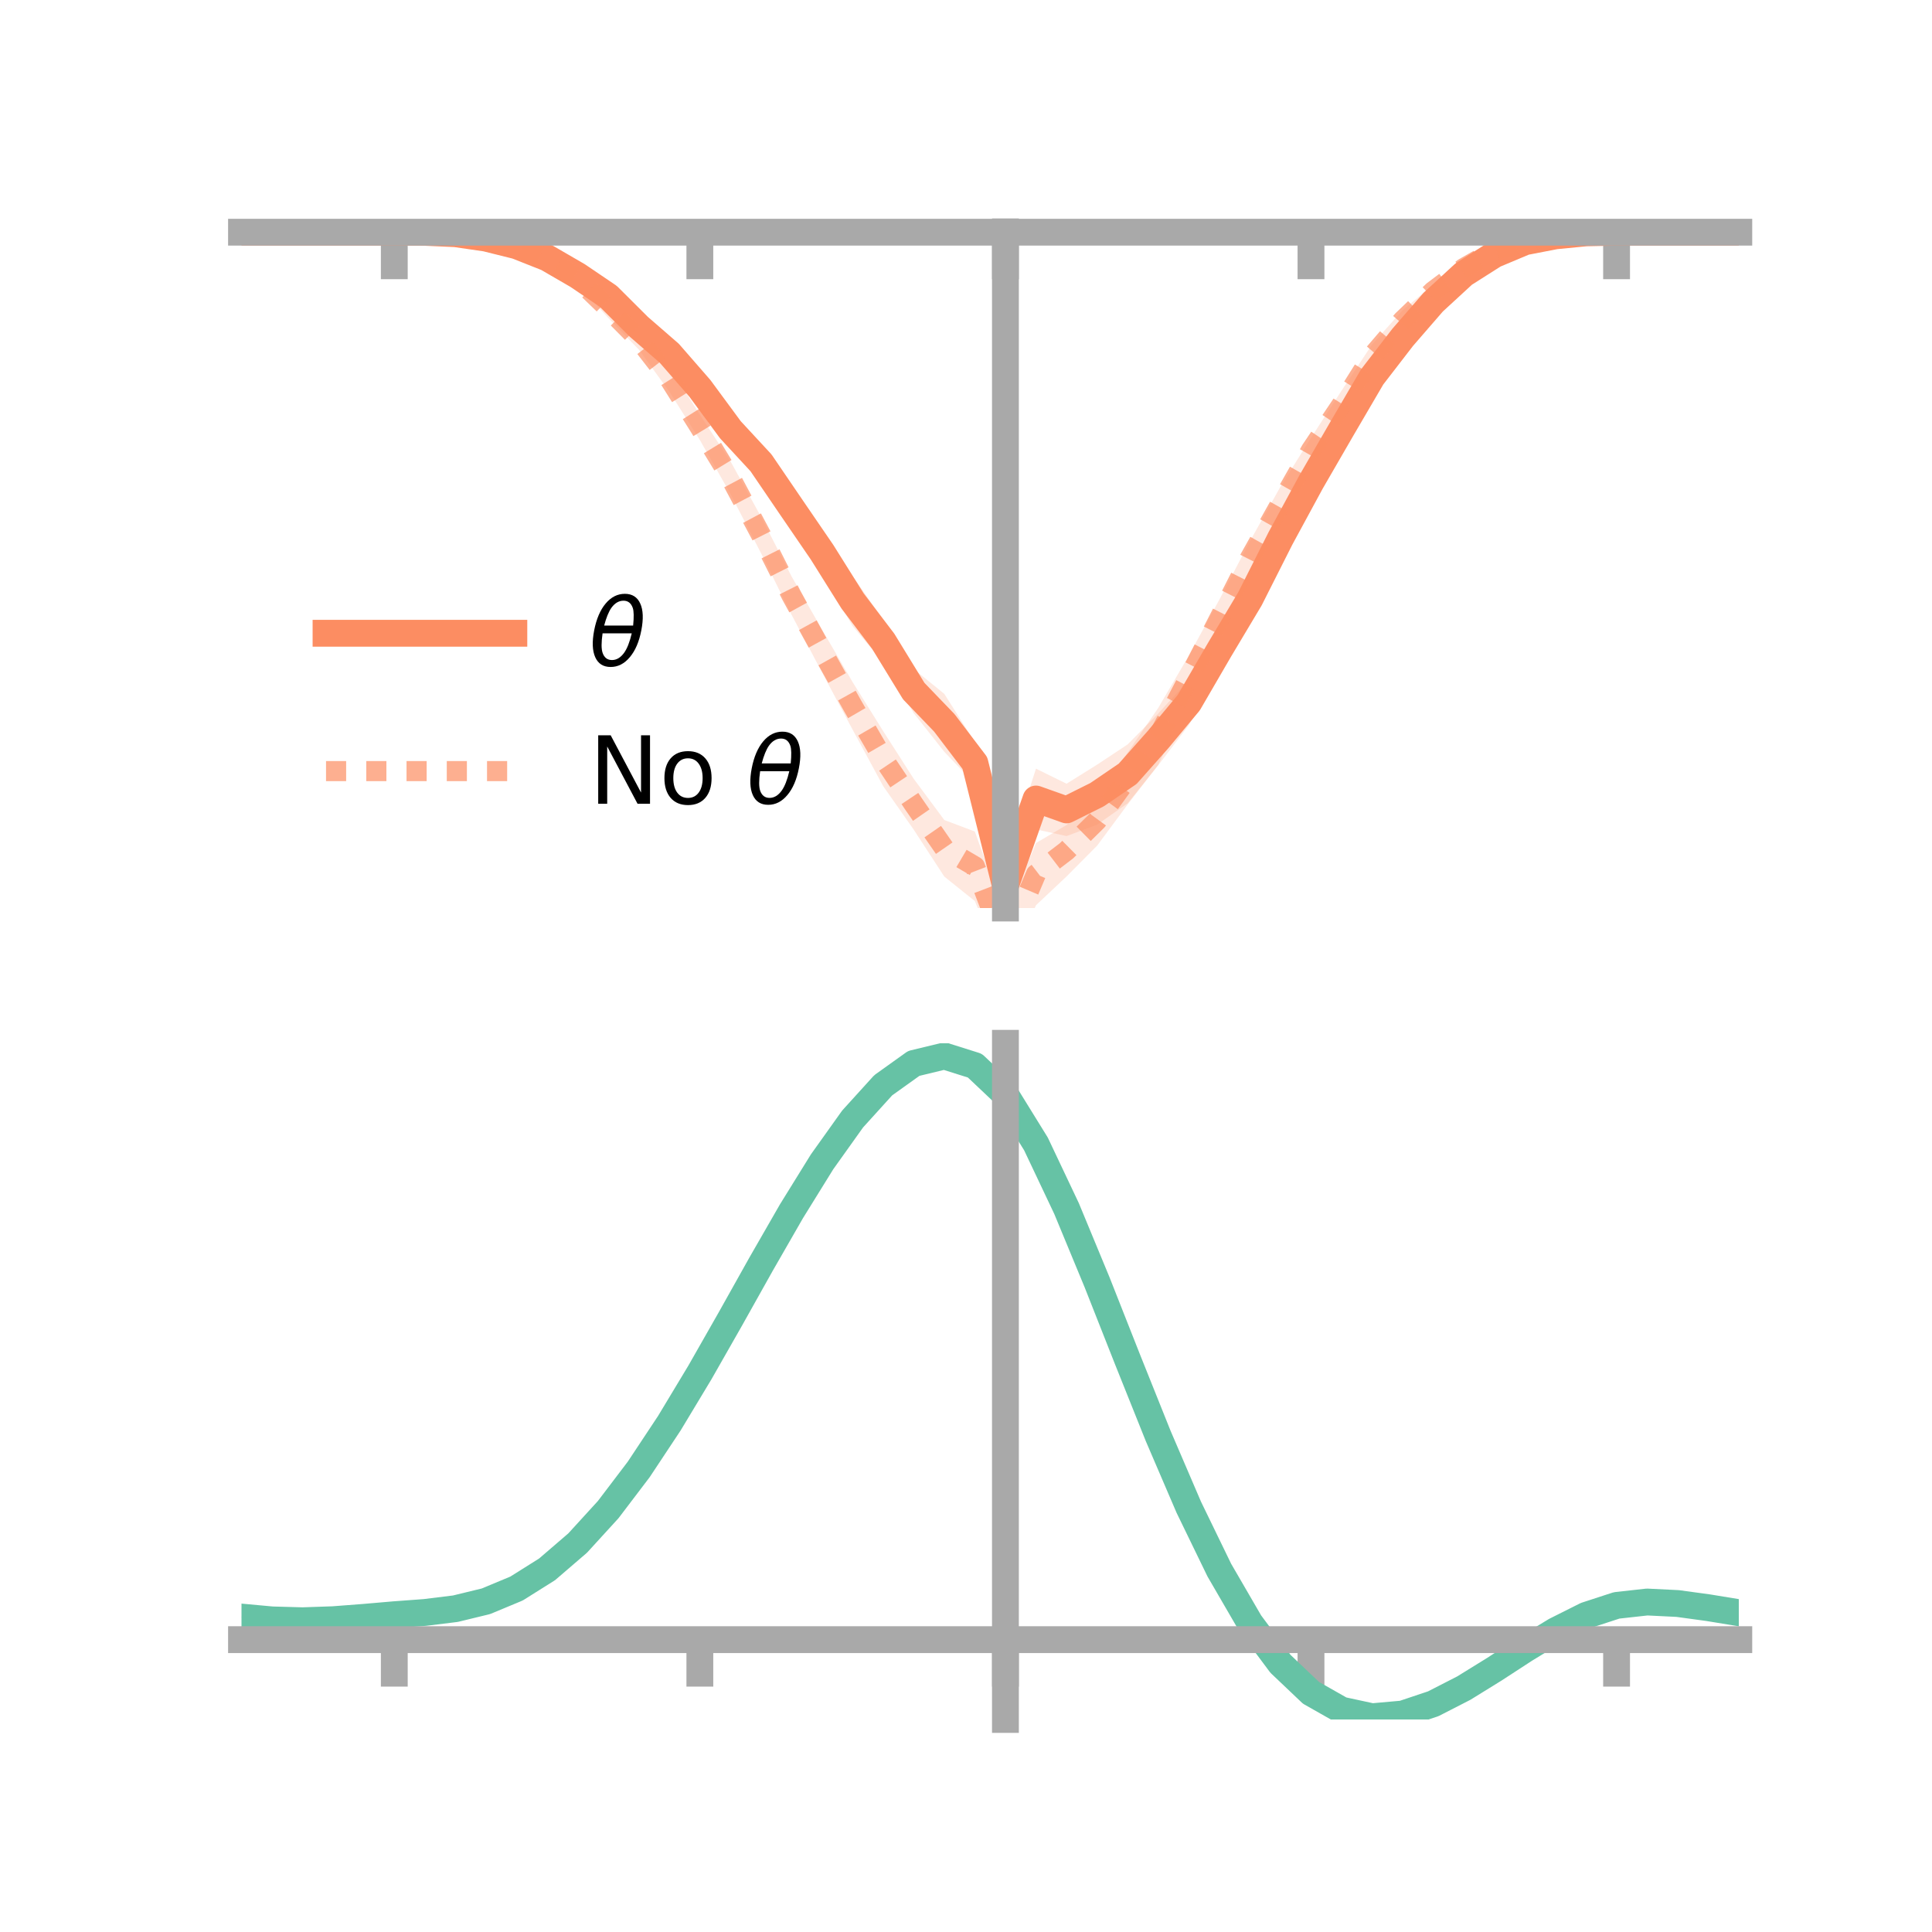 <?xml version="1.0" encoding="utf-8" standalone="no"?>
<!DOCTYPE svg PUBLIC "-//W3C//DTD SVG 1.1//EN"
  "http://www.w3.org/Graphics/SVG/1.1/DTD/svg11.dtd">
<!-- Created with matplotlib (https://matplotlib.org/) -->
<svg height="144pt" version="1.1" viewBox="0 0 144 144" width="144pt" xmlns="http://www.w3.org/2000/svg" xmlns:xlink="http://www.w3.org/1999/xlink">
 <defs>
  <style type="text/css">*{stroke-linecap:butt;stroke-linejoin:round;}</style>
 </defs>
 <g id="figure_1">
  <g id="patch_1">
   <path d="M 0 144 
L 144 144 
L 144 0 
L 0 0 
z
" style="fill:none;"/>
  </g>
  <g id="axes_1">
   <g id="patch_2">
    <path d="M 18 67.68 
L 129.6 67.68 
L 129.6 17.28 
L 18 17.28 
z
" style="fill:none;"/>
   </g>
   <g id="PolyCollection_1">
    <path clip-path="url(#pcece35ab87)" d="M 18 17.307 
L 18 17.307 
L 20.278 17.307 
L 22.555 17.307 
L 24.833 17.307 
L 27.11 17.307 
L 29.388 17.307 
L 31.665 17.28 
L 33.943 17.311 
L 36.22 17.568 
L 38.498 18.07 
L 40.776 18.843 
L 43.053 20.099 
L 45.331 21.398 
L 47.608 23.609 
L 49.886 25.451 
L 52.163 27.868 
L 54.441 30.844 
L 56.718 33.318 
L 58.996 36.437 
L 61.273 39.505 
L 63.551 42.93 
L 65.829 46.205 
L 68.106 49.869 
L 70.384 51.719 
L 72.661 55.32 
L 74.939 64.363 
L 77.216 57.292 
L 79.494 58.414 
L 81.771 56.993 
L 84.049 55.484 
L 86.327 53.181 
L 88.604 50.691 
L 90.882 46.742 
L 93.159 43.366 
L 95.437 38.711 
L 97.714 34.601 
L 99.992 31.061 
L 102.269 27.269 
L 104.547 24.441 
L 106.824 21.915 
L 109.102 19.941 
L 111.38 18.666 
L 113.657 17.806 
L 115.935 17.466 
L 118.212 17.305 
L 120.49 17.307 
L 122.767 17.307 
L 125.045 17.307 
L 127.322 17.307 
L 129.6 17.307 
L 129.6 17.307 
L 129.6 17.307 
L 127.322 17.307 
L 125.045 17.307 
L 122.767 17.307 
L 120.49 17.308 
L 118.212 17.407 
L 115.935 17.689 
L 113.657 18.232 
L 111.38 19.284 
L 109.102 20.903 
L 106.824 23.124 
L 104.547 25.848 
L 102.269 28.93 
L 99.992 32.924 
L 97.714 37.261 
L 95.437 41.55 
L 93.159 45.918 
L 90.882 50.163 
L 88.604 54.054 
L 86.327 57.039 
L 84.049 59.87 
L 81.771 61.466 
L 79.494 62.315 
L 77.216 61.817 
L 74.939 67.68 
L 72.661 58.424 
L 70.384 56.035 
L 68.106 53.156 
L 65.829 49.384 
L 63.551 46.667 
L 61.273 42.819 
L 58.996 39.236 
L 56.718 35.669 
L 54.441 33.221 
L 52.163 30.018 
L 49.886 27.211 
L 47.608 25.096 
L 45.331 22.766 
L 43.053 20.976 
L 40.776 19.594 
L 38.498 18.562 
L 36.22 17.93 
L 33.943 17.526 
L 31.665 17.352 
L 29.388 17.307 
L 27.11 17.307 
L 24.833 17.307 
L 22.555 17.307 
L 20.278 17.307 
L 18 17.307 
z
" style="fill:#fc8d62;fill-opacity:0.2;"/>
   </g>
   <g id="PolyCollection_2">
    <path clip-path="url(#pcece35ab87)" d="M 18 17.307 
L 18 17.307 
L 20.278 17.307 
L 22.555 17.307 
L 24.833 17.307 
L 27.11 17.307 
L 29.388 17.307 
L 31.665 17.292 
L 33.943 17.317 
L 36.22 17.51 
L 38.498 18.119 
L 40.776 18.87 
L 43.053 20.384 
L 45.331 22.308 
L 47.608 24.55 
L 49.886 27.29 
L 52.163 30.913 
L 54.441 34.375 
L 56.718 38.509 
L 58.996 42.956 
L 61.273 46.931 
L 63.551 50.845 
L 65.829 54.495 
L 68.106 58.052 
L 70.384 61.12 
L 72.661 61.977 
L 74.939 68.362 
L 77.216 62.835 
L 79.494 61.492 
L 81.771 59.285 
L 84.049 56.094 
L 86.327 52.766 
L 88.604 48.873 
L 90.882 44.695 
L 93.159 40.343 
L 95.437 36.277 
L 97.714 32.635 
L 99.992 29.116 
L 102.269 25.671 
L 104.547 23.117 
L 106.824 21.214 
L 109.102 19.562 
L 111.38 18.36 
L 113.657 17.728 
L 115.935 17.428 
L 118.212 17.29 
L 120.49 17.306 
L 122.767 17.307 
L 125.045 17.307 
L 127.322 17.307 
L 129.6 17.307 
L 129.6 17.307 
L 129.6 17.307 
L 127.322 17.307 
L 125.045 17.307 
L 122.767 17.307 
L 120.49 17.309 
L 118.212 17.39 
L 115.935 17.655 
L 113.657 18.213 
L 111.38 18.993 
L 109.102 20.396 
L 106.824 22.165 
L 104.547 24.626 
L 102.269 27.387 
L 99.992 31.202 
L 97.714 34.46 
L 95.437 38.816 
L 93.159 42.858 
L 90.882 47.477 
L 88.604 52.18 
L 86.327 57.012 
L 84.049 59.961 
L 81.771 63.033 
L 79.494 65.326 
L 77.216 67.471 
L 74.939 72.656 
L 72.661 67.162 
L 70.384 65.337 
L 68.106 61.84 
L 65.829 58.596 
L 63.551 54.387 
L 61.273 50.125 
L 58.996 45.816 
L 56.718 41.222 
L 54.441 36.812 
L 52.163 32.795 
L 49.886 29.185 
L 47.608 26.049 
L 45.331 23.692 
L 43.053 21.202 
L 40.776 19.697 
L 38.498 18.671 
L 36.22 17.927 
L 33.943 17.516 
L 31.665 17.348 
L 29.388 17.307 
L 27.11 17.307 
L 24.833 17.307 
L 22.555 17.307 
L 20.278 17.307 
L 18 17.307 
z
" style="fill:#fc8d62;fill-opacity:0.2;"/>
   </g>
   <g id="matplotlib.axis_1">
    <g id="xtick_1">
     <g id="line2d_1">
      <defs>
       <path d="M 0 0 
L 0 3.5 
" id="m13a3801bc4" style="stroke:#a9a9a9;stroke-width:2;"/>
      </defs>
      <g>
       <use style="fill:#a9a9a9;stroke:#a9a9a9;stroke-width:2;" x="29.388" xlink:href="#m13a3801bc4" y="17.307"/>
      </g>
     </g>
    </g>
    <g id="xtick_2">
     <g id="line2d_2">
      <g>
       <use style="fill:#a9a9a9;stroke:#a9a9a9;stroke-width:2;" x="52.163" xlink:href="#m13a3801bc4" y="17.307"/>
      </g>
     </g>
    </g>
    <g id="xtick_3">
     <g id="line2d_3">
      <g>
       <use style="fill:#a9a9a9;stroke:#a9a9a9;stroke-width:2;" x="74.939" xlink:href="#m13a3801bc4" y="17.307"/>
      </g>
     </g>
    </g>
    <g id="xtick_4">
     <g id="line2d_4">
      <g>
       <use style="fill:#a9a9a9;stroke:#a9a9a9;stroke-width:2;" x="97.714" xlink:href="#m13a3801bc4" y="17.307"/>
      </g>
     </g>
    </g>
    <g id="xtick_5">
     <g id="line2d_5">
      <g>
       <use style="fill:#a9a9a9;stroke:#a9a9a9;stroke-width:2;" x="120.49" xlink:href="#m13a3801bc4" y="17.307"/>
      </g>
     </g>
    </g>
   </g>
   <g id="matplotlib.axis_2"/>
   <g id="line2d_6">
    <path clip-path="url(#pcece35ab87)" d="M 18 17.307 
L 20.278 17.307 
L 22.555 17.307 
L 24.833 17.307 
L 27.11 17.307 
L 29.388 17.307 
L 31.665 17.316 
L 33.943 17.418 
L 36.22 17.749 
L 38.498 18.316 
L 40.776 19.218 
L 43.053 20.538 
L 45.331 22.082 
L 47.608 24.352 
L 49.886 26.331 
L 52.163 28.943 
L 54.441 32.033 
L 56.718 34.493 
L 58.996 37.836 
L 61.273 41.162 
L 63.551 44.799 
L 65.829 47.795 
L 68.106 51.512 
L 70.384 53.877 
L 72.661 56.872 
L 74.939 66.021 
L 77.216 59.555 
L 79.494 60.365 
L 81.771 59.229 
L 84.049 57.677 
L 86.327 55.11 
L 88.604 52.372 
L 90.882 48.453 
L 93.159 44.642 
L 95.437 40.13 
L 97.714 35.931 
L 99.992 31.992 
L 102.269 28.099 
L 104.547 25.145 
L 106.824 22.519 
L 109.102 20.422 
L 111.38 18.975 
L 113.657 18.019 
L 115.935 17.578 
L 118.212 17.356 
L 120.49 17.307 
L 122.767 17.307 
L 125.045 17.307 
L 127.322 17.307 
L 129.6 17.307 
" style="fill:none;stroke:#fc8d62;stroke-linecap:square;stroke-width:2;"/>
   </g>
   <g id="line2d_7">
    <path clip-path="url(#pcece35ab87)" d="M 18 17.307 
L 20.278 17.307 
L 22.555 17.307 
L 24.833 17.307 
L 27.11 17.307 
L 29.388 17.307 
L 31.665 17.32 
L 33.943 17.417 
L 36.22 17.718 
L 38.498 18.395 
L 40.776 19.283 
L 43.053 20.793 
L 45.331 23 
L 47.608 25.299 
L 49.886 28.238 
L 52.163 31.854 
L 54.441 35.593 
L 56.718 39.865 
L 58.996 44.386 
L 61.273 48.528 
L 63.551 52.616 
L 65.829 56.545 
L 68.106 59.946 
L 70.384 63.229 
L 72.661 64.57 
L 74.939 70.509 
L 77.216 65.153 
L 79.494 63.409 
L 81.771 61.159 
L 84.049 58.027 
L 86.327 54.889 
L 88.604 50.526 
L 90.882 46.086 
L 93.159 41.6 
L 95.437 37.547 
L 97.714 33.547 
L 99.992 30.159 
L 102.269 26.529 
L 104.547 23.872 
L 106.824 21.689 
L 109.102 19.979 
L 111.38 18.677 
L 113.657 17.971 
L 115.935 17.542 
L 118.212 17.34 
L 120.49 17.308 
L 122.767 17.307 
L 125.045 17.307 
L 127.322 17.307 
L 129.6 17.307 
" style="fill:none;stroke:#fc8d62;stroke-dasharray:1.5,1.5;stroke-dashoffset:0;stroke-opacity:0.7;stroke-width:1.5;"/>
   </g>
   <g id="patch_3">
    <path d="M 74.939 67.68 
L 74.939 17.28 
" style="fill:none;stroke:#a9a9a9;stroke-linecap:square;stroke-linejoin:miter;stroke-width:2;"/>
   </g>
   <g id="patch_4">
    <path d="M 129.6 67.68 
L 129.6 17.28 
" style="fill:none;"/>
   </g>
   <g id="patch_5">
    <path d="M 18 17.307 
L 129.6 17.307 
" style="fill:none;stroke:#a9a9a9;stroke-linecap:square;stroke-linejoin:miter;stroke-width:2;"/>
   </g>
   <g id="patch_6">
    <path d="M 18 17.28 
L 129.6 17.28 
" style="fill:none;"/>
   </g>
   <g id="legend_1">
    <g id="line2d_8">
     <path d="M 24.3 47.2 
L 38.3 47.2 
" style="fill:none;stroke:#fc8d62;stroke-linecap:square;stroke-width:2;"/>
    </g>
    <g id="line2d_9"/>
    <g id="text_1">
     <!-- $\theta$ -->
     <g transform="translate(43.9 49.65)scale(0.07 -0.07)">
      <defs>
       <path d="M 45.516 34.672 
L 14.453 34.672 
Q 12.359 20.062 14.5 13.875 
Q 17.188 6.25 24.469 6.25 
Q 31.781 6.25 37.359 13.922 
Q 42.234 20.656 45.516 34.672 
z
M 47.016 42.969 
Q 48.344 56.844 46.625 61.719 
Q 43.953 69.438 36.766 69.438 
Q 29.297 69.438 23.828 61.812 
Q 19.531 55.672 16.156 42.969 
z
M 38.188 76.766 
Q 49.906 76.766 54.594 66.406 
Q 59.281 56.109 55.719 37.844 
Q 52.203 19.625 43.453 9.281 
Q 34.766 -1.125 23.047 -1.125 
Q 11.281 -1.125 6.641 9.281 
Q 2 19.625 5.516 37.844 
Q 9.078 56.109 17.719 66.406 
Q 26.422 76.766 38.188 76.766 
z
" id="DejaVuSans-Oblique-952"/>
      </defs>
      <use transform="translate(0 0.234)" xlink:href="#DejaVuSans-Oblique-952"/>
     </g>
    </g>
    <g id="line2d_10">
     <path d="M 24.3 57.474 
L 38.3 57.474 
" style="fill:none;stroke:#fc8d62;stroke-dasharray:1.5,1.5;stroke-dashoffset:0;stroke-opacity:0.7;stroke-width:1.5;"/>
    </g>
    <g id="line2d_11"/>
    <g id="text_2">
     <!-- No $\theta$ -->
     <g transform="translate(43.9 59.924)scale(0.07 -0.07)">
      <defs>
       <path d="M 9.812 72.906 
L 23.094 72.906 
L 55.422 11.922 
L 55.422 72.906 
L 64.984 72.906 
L 64.984 0 
L 51.703 0 
L 19.391 60.984 
L 19.391 0 
L 9.812 0 
z
" id="DejaVuSans-78"/>
       <path d="M 30.609 48.391 
Q 23.391 48.391 19.188 42.75 
Q 14.984 37.109 14.984 27.297 
Q 14.984 17.484 19.156 11.844 
Q 23.344 6.203 30.609 6.203 
Q 37.797 6.203 41.984 11.859 
Q 46.188 17.531 46.188 27.297 
Q 46.188 37.016 41.984 42.703 
Q 37.797 48.391 30.609 48.391 
z
M 30.609 56 
Q 42.328 56 49.016 48.375 
Q 55.719 40.766 55.719 27.297 
Q 55.719 13.875 49.016 6.219 
Q 42.328 -1.422 30.609 -1.422 
Q 18.844 -1.422 12.172 6.219 
Q 5.516 13.875 5.516 27.297 
Q 5.516 40.766 12.172 48.375 
Q 18.844 56 30.609 56 
z
" id="DejaVuSans-111"/>
       <path id="DejaVuSans-32"/>
      </defs>
      <use transform="translate(0 0.234)" xlink:href="#DejaVuSans-78"/>
      <use transform="translate(74.805 0.234)" xlink:href="#DejaVuSans-111"/>
      <use transform="translate(135.986 0.234)" xlink:href="#DejaVuSans-32"/>
      <use transform="translate(167.773 0.234)" xlink:href="#DejaVuSans-Oblique-952"/>
     </g>
    </g>
   </g>
  </g>
  <g id="axes_2">
   <g id="patch_7">
    <path d="M 18 128.16 
L 129.6 128.16 
L 129.6 77.76 
L 18 77.76 
z
" style="fill:none;"/>
   </g>
   <g id="PolyCollection_3">
    <path clip-path="url(#p9473930189)" d="M 18 120.568 
L 18 120.488 
L 20.278 120.706 
L 22.555 120.769 
L 24.833 120.684 
L 27.11 120.501 
L 29.388 120.298 
L 31.665 120.124 
L 33.943 119.838 
L 36.22 119.28 
L 38.498 118.32 
L 40.776 116.868 
L 43.053 114.873 
L 45.331 112.325 
L 47.608 109.257 
L 49.886 105.737 
L 52.163 101.865 
L 54.441 97.772 
L 56.718 93.611 
L 58.996 89.558 
L 61.273 85.801 
L 63.551 82.541 
L 65.829 79.98 
L 68.106 78.32 
L 70.384 77.76 
L 72.661 78.489 
L 74.939 80.676 
L 77.216 84.412 
L 79.494 89.296 
L 81.771 94.877 
L 84.049 100.739 
L 86.327 106.516 
L 88.604 111.907 
L 90.882 116.677 
L 93.159 120.662 
L 95.437 123.766 
L 97.714 125.954 
L 99.992 127.257 
L 102.269 127.751 
L 104.547 127.553 
L 106.824 126.802 
L 109.102 125.652 
L 111.38 124.268 
L 113.657 122.812 
L 115.935 121.444 
L 118.212 120.316 
L 120.49 119.578 
L 122.767 119.327 
L 125.045 119.444 
L 127.322 119.765 
L 129.6 120.15 
L 129.6 120.254 
L 129.6 120.254 
L 127.322 119.893 
L 125.045 119.59 
L 122.767 119.483 
L 120.49 119.738 
L 118.212 120.486 
L 115.935 121.642 
L 113.657 123.055 
L 111.38 124.562 
L 109.102 125.993 
L 106.824 127.178 
L 104.547 127.951 
L 102.269 128.16 
L 99.992 127.673 
L 97.714 126.392 
L 95.437 124.254 
L 93.159 121.241 
L 90.882 117.384 
L 88.604 112.77 
L 86.327 107.555 
L 84.049 101.96 
L 81.771 96.276 
L 79.494 90.858 
L 77.216 86.115 
L 74.939 82.486 
L 72.661 80.366 
L 70.384 79.661 
L 68.106 80.202 
L 65.829 81.8 
L 63.551 84.262 
L 61.273 87.389 
L 58.996 90.985 
L 56.718 94.86 
L 54.441 98.832 
L 52.163 102.736 
L 49.886 106.426 
L 47.608 109.783 
L 45.331 112.711 
L 43.053 115.151 
L 40.776 117.072 
L 38.498 118.482 
L 36.22 119.421 
L 33.943 119.968 
L 31.665 120.244 
L 29.388 120.407 
L 27.11 120.596 
L 24.833 120.762 
L 22.555 120.832 
L 20.278 120.77 
L 18 120.568 
z
" style="fill:#66c2a5;fill-opacity:0.2;"/>
   </g>
   <g id="matplotlib.axis_3">
    <g id="xtick_6">
     <g id="line2d_12">
      <g>
       <use style="fill:#a9a9a9;stroke:#a9a9a9;stroke-width:2;" x="29.388" xlink:href="#m13a3801bc4" y="122.21"/>
      </g>
     </g>
    </g>
    <g id="xtick_7">
     <g id="line2d_13">
      <g>
       <use style="fill:#a9a9a9;stroke:#a9a9a9;stroke-width:2;" x="52.163" xlink:href="#m13a3801bc4" y="122.21"/>
      </g>
     </g>
    </g>
    <g id="xtick_8">
     <g id="line2d_14">
      <g>
       <use style="fill:#a9a9a9;stroke:#a9a9a9;stroke-width:2;" x="74.939" xlink:href="#m13a3801bc4" y="122.21"/>
      </g>
     </g>
    </g>
    <g id="xtick_9">
     <g id="line2d_15">
      <g>
       <use style="fill:#a9a9a9;stroke:#a9a9a9;stroke-width:2;" x="97.714" xlink:href="#m13a3801bc4" y="122.21"/>
      </g>
     </g>
    </g>
    <g id="xtick_10">
     <g id="line2d_16">
      <g>
       <use style="fill:#a9a9a9;stroke:#a9a9a9;stroke-width:2;" x="120.49" xlink:href="#m13a3801bc4" y="122.21"/>
      </g>
     </g>
    </g>
   </g>
   <g id="matplotlib.axis_4"/>
   <g id="line2d_17">
    <path clip-path="url(#p9473930189)" d="M 18 120.528 
L 20.278 120.738 
L 22.555 120.801 
L 24.833 120.723 
L 27.11 120.549 
L 29.388 120.352 
L 31.665 120.184 
L 33.943 119.903 
L 36.22 119.35 
L 38.498 118.401 
L 40.776 116.97 
L 43.053 115.012 
L 45.331 112.518 
L 47.608 109.52 
L 49.886 106.082 
L 52.163 102.301 
L 54.441 98.302 
L 56.718 94.236 
L 58.996 90.272 
L 61.273 86.595 
L 63.551 83.401 
L 65.829 80.89 
L 68.106 79.261 
L 70.384 78.71 
L 72.661 79.427 
L 74.939 81.581 
L 77.216 85.264 
L 79.494 90.077 
L 81.771 95.577 
L 84.049 101.349 
L 86.327 107.035 
L 88.604 112.338 
L 90.882 117.03 
L 93.159 120.952 
L 95.437 124.01 
L 97.714 126.173 
L 99.992 127.465 
L 102.269 127.956 
L 104.547 127.752 
L 106.824 126.99 
L 109.102 125.823 
L 111.38 124.415 
L 113.657 122.933 
L 115.935 121.543 
L 118.212 120.401 
L 120.49 119.658 
L 122.767 119.405 
L 125.045 119.517 
L 127.322 119.829 
L 129.6 120.202 
" style="fill:none;stroke:#66c2a5;stroke-linecap:square;stroke-width:2;"/>
   </g>
   <g id="patch_8">
    <path d="M 74.939 128.16 
L 74.939 77.76 
" style="fill:none;stroke:#a9a9a9;stroke-linecap:square;stroke-linejoin:miter;stroke-width:2;"/>
   </g>
   <g id="patch_9">
    <path d="M 129.6 128.16 
L 129.6 77.76 
" style="fill:none;"/>
   </g>
   <g id="patch_10">
    <path d="M 18 122.21 
L 129.6 122.21 
" style="fill:none;stroke:#a9a9a9;stroke-linecap:square;stroke-linejoin:miter;stroke-width:2;"/>
   </g>
   <g id="patch_11">
    <path d="M 18 77.76 
L 129.6 77.76 
" style="fill:none;"/>
   </g>
  </g>
 </g>
 <defs>
  <clipPath id="pcece35ab87">
   <rect height="50.4" width="111.6" x="18" y="17.28"/>
  </clipPath>
  <clipPath id="p9473930189">
   <rect height="50.4" width="111.6" x="18" y="77.76"/>
  </clipPath>
 </defs>
</svg>

